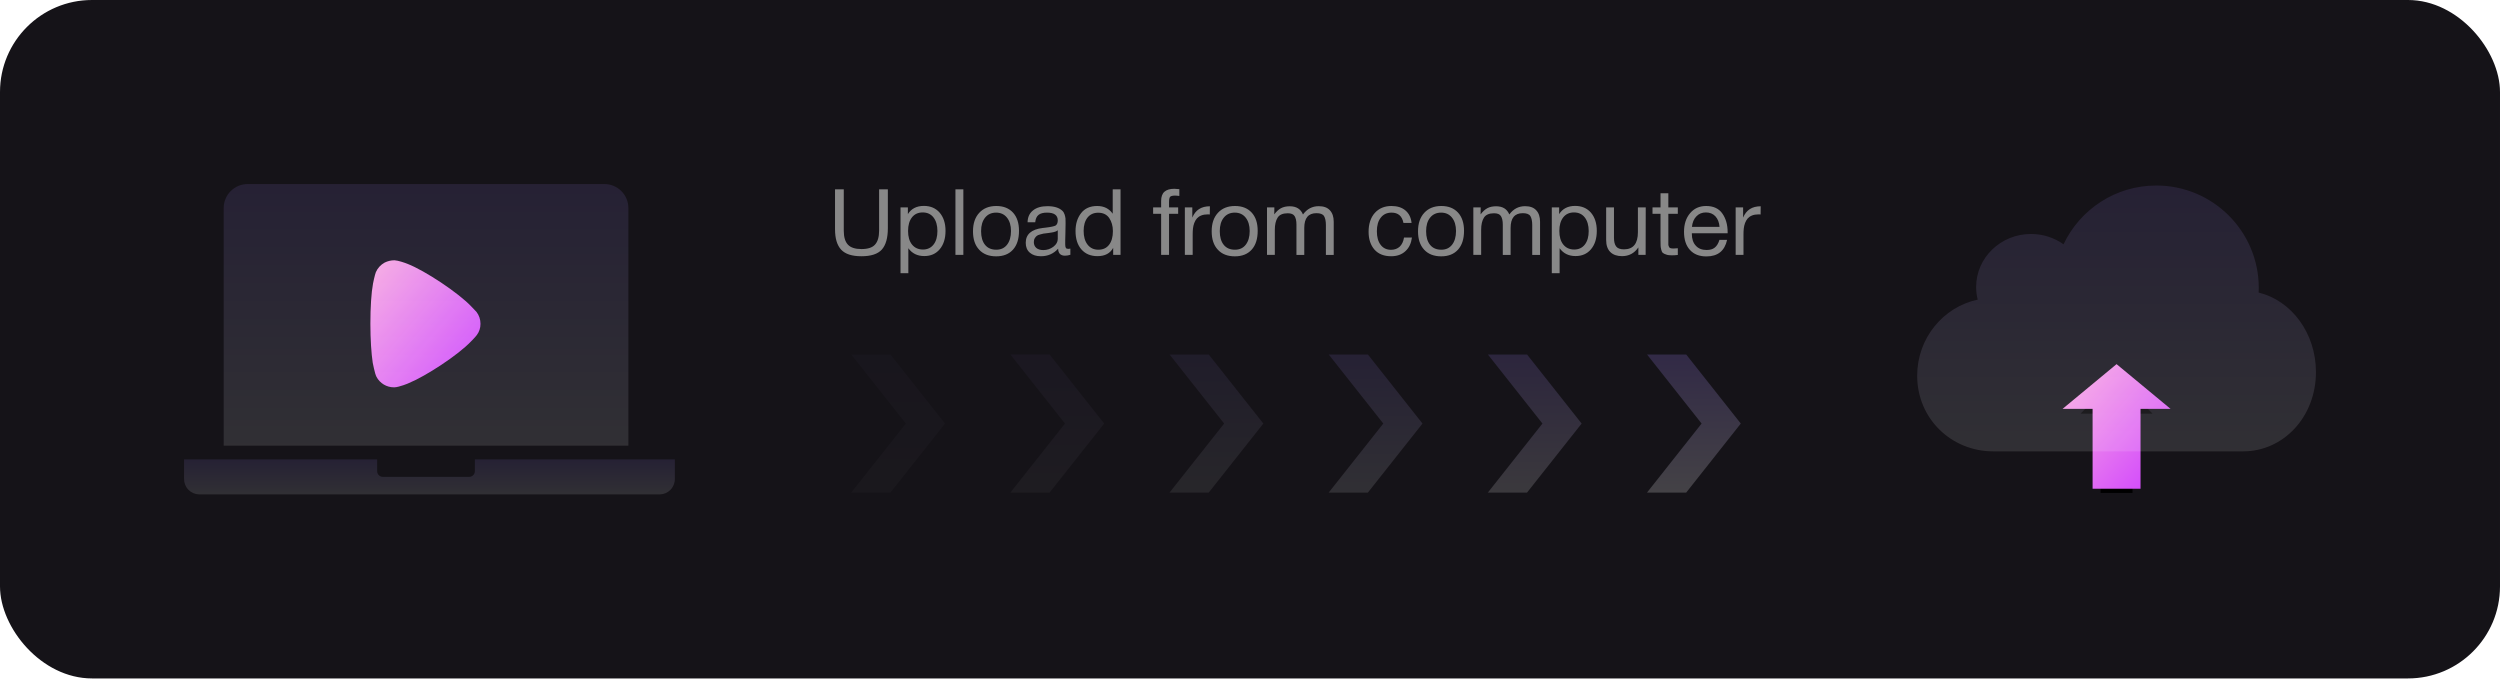 <svg width="326" height="89" viewBox="0 0 326 89" fill="none" xmlns="http://www.w3.org/2000/svg">
<rect width="326" height="88.468" rx="12" fill="#151318"/>
<path d="M62.656 42.233C62.656 42.757 62.493 43.282 62.167 43.703C62.106 43.785 61.82 44.126 61.596 44.347L61.473 44.468C59.76 46.302 55.498 49.059 53.336 49.943C53.336 49.963 52.051 50.489 51.439 50.507H51.358C50.419 50.507 49.542 49.986 49.094 49.14C48.849 48.675 48.625 47.326 48.604 47.308C48.421 46.098 48.298 44.246 48.298 42.213C48.298 40.082 48.421 38.147 48.645 36.959C48.645 36.939 48.869 35.852 49.012 35.49C49.236 34.969 49.644 34.524 50.154 34.242C50.562 34.043 50.99 33.94 51.439 33.94C51.908 33.962 52.785 34.262 53.132 34.403C55.416 35.289 59.781 38.187 61.453 39.959C61.739 40.241 62.044 40.585 62.126 40.663C62.473 41.106 62.656 41.65 62.656 42.233Z" fill="url(#paint0_linear_228_12077)"/>
<path d="M61.925 61.402C61.928 61.501 61.913 61.6 61.878 61.693C61.843 61.786 61.791 61.871 61.723 61.944C61.656 62.017 61.574 62.075 61.484 62.117C61.394 62.158 61.296 62.181 61.197 62.185H49.91C49.71 62.178 49.52 62.091 49.382 61.945C49.245 61.798 49.172 61.602 49.178 61.402V59.903H24.001V62.407C23.985 62.936 24.179 63.45 24.541 63.836C24.903 64.222 25.404 64.449 25.933 64.468H86.073C86.601 64.449 87.101 64.222 87.462 63.835C87.823 63.449 88.016 62.935 87.999 62.407V59.903H61.925V61.402Z" fill="url(#paint1_linear_228_12077)" fill-opacity="0.12"/>
<g filter="url(#filter0_b_228_12077)">
<path d="M81.941 27.128C81.941 26.717 81.859 26.309 81.702 25.93C81.544 25.55 81.313 25.205 81.022 24.914C80.731 24.624 80.385 24.394 80.005 24.237C79.625 24.08 79.218 23.999 78.807 24H32.3C31.889 24 31.482 24.08 31.102 24.237C30.722 24.394 30.377 24.625 30.086 24.915C29.795 25.205 29.565 25.55 29.407 25.93C29.25 26.31 29.169 26.717 29.169 27.128V58.115H81.941V27.128Z" fill="url(#paint2_linear_228_12077)" fill-opacity="0.12"/>
</g>
<path d="M108.888 24.69H110.028V30.078C110.028 30.918 110.208 31.518 110.568 31.902C110.928 32.286 111.516 32.478 112.332 32.478C113.172 32.478 113.76 32.286 114.108 31.89C114.456 31.506 114.636 30.894 114.636 30.078V24.69H115.776V29.778C115.776 31.026 115.512 31.95 114.996 32.538C114.468 33.126 113.58 33.414 112.332 33.414C111.108 33.414 110.232 33.138 109.692 32.562C109.152 31.986 108.888 31.098 108.888 29.898V24.69ZM118.388 27.042V27.918C118.832 27.21 119.528 26.85 120.476 26.85C121.34 26.85 122.024 27.15 122.528 27.726C123.032 28.314 123.296 29.106 123.296 30.102C123.296 31.11 123.044 31.902 122.54 32.502C122.036 33.102 121.364 33.39 120.524 33.39C119.636 33.39 118.94 33.054 118.448 32.37V35.622H117.428V27.042H118.388ZM120.32 27.702C119.72 27.702 119.252 27.918 118.916 28.35C118.58 28.782 118.412 29.37 118.412 30.114C118.412 30.87 118.58 31.458 118.928 31.89C119.276 32.322 119.756 32.538 120.356 32.538C120.932 32.538 121.4 32.322 121.736 31.89C122.072 31.458 122.24 30.87 122.24 30.126C122.24 29.37 122.06 28.782 121.724 28.35C121.388 27.918 120.92 27.702 120.32 27.702ZM125.621 24.69V33.234H124.589V24.69H125.621ZM129.914 26.862C130.85 26.862 131.57 27.15 132.098 27.726C132.614 28.29 132.878 29.082 132.878 30.102C132.878 31.158 132.614 31.974 132.098 32.55C131.57 33.138 130.838 33.426 129.902 33.426C128.954 33.426 128.21 33.138 127.682 32.562C127.142 31.986 126.878 31.194 126.878 30.162C126.878 29.154 127.142 28.35 127.694 27.75C128.234 27.162 128.978 26.862 129.914 26.862ZM129.89 27.726C129.29 27.726 128.81 27.942 128.462 28.374C128.102 28.818 127.934 29.406 127.934 30.138C127.934 30.906 128.102 31.494 128.45 31.926C128.798 32.358 129.29 32.562 129.914 32.562C130.514 32.562 130.982 32.346 131.318 31.914C131.654 31.482 131.834 30.894 131.834 30.126C131.834 29.394 131.654 28.806 131.306 28.374C130.958 27.942 130.49 27.726 129.89 27.726ZM139.576 32.418V33.222C139.36 33.294 139.132 33.342 138.88 33.342C138.292 33.342 137.992 33.03 137.98 32.43C137.392 33.078 136.648 33.414 135.736 33.414C135.124 33.414 134.644 33.258 134.284 32.946C133.924 32.634 133.756 32.202 133.756 31.662C133.756 30.558 134.488 29.91 135.952 29.73C136.048 29.706 136.18 29.694 136.372 29.682C137.068 29.598 137.488 29.502 137.656 29.406C137.836 29.274 137.932 29.058 137.932 28.746C137.932 28.062 137.464 27.726 136.528 27.726C136.048 27.726 135.676 27.822 135.436 28.014C135.184 28.206 135.04 28.53 134.992 28.986H133.996C134.008 28.314 134.248 27.798 134.704 27.438C135.16 27.066 135.784 26.886 136.588 26.886C137.452 26.886 138.1 27.078 138.532 27.486C138.664 27.606 138.76 27.774 138.832 27.99C138.892 28.194 138.928 28.362 138.94 28.494C138.94 28.626 138.952 28.83 138.952 29.094C138.952 29.394 138.94 29.85 138.928 30.462C138.904 31.086 138.904 31.542 138.904 31.842C138.904 32.07 138.928 32.226 138.988 32.322C139.048 32.418 139.156 32.454 139.324 32.454C139.384 32.454 139.468 32.442 139.576 32.418ZM137.932 30.03C137.86 30.078 137.776 30.126 137.704 30.174C137.62 30.21 137.512 30.246 137.392 30.27C137.272 30.294 137.188 30.306 137.14 30.318C137.092 30.33 136.996 30.342 136.828 30.366C136.66 30.39 136.564 30.402 136.564 30.402C136.312 30.426 136.144 30.45 136.072 30.462C136 30.474 135.856 30.51 135.64 30.57C135.424 30.618 135.28 30.69 135.196 30.762C135.1 30.834 135.016 30.93 134.932 31.074C134.848 31.218 134.812 31.386 134.812 31.578C134.812 31.89 134.92 32.142 135.136 32.334C135.352 32.514 135.664 32.61 136.048 32.61C136.528 32.61 136.972 32.466 137.356 32.178C137.74 31.89 137.932 31.542 137.932 31.158V30.03ZM146.118 24.69V33.234H145.158V32.322C144.762 33.042 144.078 33.402 143.118 33.402C142.23 33.402 141.534 33.114 141.018 32.526C140.502 31.938 140.25 31.134 140.25 30.126C140.25 29.19 140.49 28.422 140.97 27.798C141.45 27.174 142.158 26.862 143.07 26.862C143.958 26.862 144.63 27.198 145.098 27.87V24.69H146.118ZM143.202 27.738C142.614 27.738 142.146 27.954 141.81 28.374C141.474 28.806 141.306 29.382 141.306 30.102C141.306 30.858 141.474 31.458 141.822 31.902C142.17 32.346 142.638 32.562 143.226 32.562C143.814 32.562 144.282 32.358 144.618 31.926C144.954 31.494 145.122 30.906 145.122 30.138C145.122 29.466 144.954 28.89 144.642 28.434C144.33 27.978 143.85 27.738 143.202 27.738ZM153.787 24.666V25.554C153.607 25.53 153.415 25.506 153.223 25.506C152.899 25.506 152.683 25.566 152.587 25.662C152.491 25.77 152.443 25.998 152.443 26.334V27.042H153.631V27.882H152.443V33.234H151.411V27.882H150.367V27.042H151.411V26.214C151.411 25.662 151.555 25.254 151.843 25.002C152.131 24.75 152.551 24.618 153.127 24.618C153.295 24.618 153.523 24.642 153.787 24.666ZM157.769 26.898L157.757 27.966C157.685 27.954 157.601 27.954 157.493 27.954C157.169 27.954 156.881 28.002 156.641 28.098C156.401 28.194 156.221 28.326 156.077 28.482C155.933 28.65 155.825 28.842 155.729 29.082C155.645 29.322 155.585 29.562 155.561 29.802C155.537 30.042 155.525 30.318 155.525 30.618V33.234H154.505V27.042H155.477V28.374C155.885 27.39 156.641 26.898 157.769 26.898ZM161.039 26.862C161.975 26.862 162.695 27.15 163.223 27.726C163.739 28.29 164.003 29.082 164.003 30.102C164.003 31.158 163.739 31.974 163.223 32.55C162.695 33.138 161.963 33.426 161.027 33.426C160.079 33.426 159.335 33.138 158.807 32.562C158.267 31.986 158.003 31.194 158.003 30.162C158.003 29.154 158.267 28.35 158.819 27.75C159.359 27.162 160.103 26.862 161.039 26.862ZM161.015 27.726C160.415 27.726 159.935 27.942 159.587 28.374C159.227 28.818 159.059 29.406 159.059 30.138C159.059 30.906 159.227 31.494 159.575 31.926C159.923 32.358 160.415 32.562 161.039 32.562C161.639 32.562 162.107 32.346 162.443 31.914C162.779 31.482 162.959 30.894 162.959 30.126C162.959 29.394 162.779 28.806 162.431 28.374C162.083 27.942 161.615 27.726 161.015 27.726ZM166.177 27.042L166.165 27.954C166.441 27.582 166.729 27.318 167.041 27.15C167.353 26.982 167.737 26.898 168.181 26.898C169.033 26.898 169.609 27.246 169.909 27.966C170.437 27.246 171.121 26.886 171.961 26.886C172.597 26.886 173.077 27.054 173.413 27.414C173.749 27.774 173.917 28.266 173.917 28.914V33.246H172.897V29.346C172.897 28.83 172.813 28.446 172.657 28.182C172.489 27.918 172.165 27.798 171.661 27.798C170.605 27.798 170.077 28.434 170.077 29.73V33.246H169.057V29.274C169.057 28.794 168.973 28.434 168.817 28.182C168.661 27.93 168.361 27.81 167.917 27.81C167.281 27.81 166.837 28.002 166.597 28.386C166.357 28.77 166.237 29.298 166.237 29.958V33.234H165.217V27.042H166.177ZM184.116 30.978C184.02 31.722 183.744 32.322 183.264 32.754C182.784 33.198 182.172 33.414 181.404 33.414C180.468 33.414 179.748 33.126 179.232 32.55C178.728 31.974 178.464 31.194 178.464 30.222C178.464 29.19 178.74 28.374 179.268 27.774C179.808 27.174 180.528 26.862 181.44 26.862C182.208 26.862 182.808 27.054 183.264 27.438C183.72 27.822 183.996 28.362 184.068 29.07H183.012C182.832 28.17 182.316 27.726 181.464 27.726C180.864 27.726 180.396 27.942 180.06 28.374C179.712 28.806 179.544 29.406 179.544 30.15C179.544 30.894 179.7 31.494 180.036 31.926C180.36 32.358 180.816 32.574 181.392 32.574C181.848 32.574 182.232 32.43 182.52 32.166C182.808 31.89 183 31.494 183.084 30.978H184.116ZM187.945 26.862C188.881 26.862 189.601 27.15 190.129 27.726C190.645 28.29 190.909 29.082 190.909 30.102C190.909 31.158 190.645 31.974 190.129 32.55C189.601 33.138 188.869 33.426 187.933 33.426C186.985 33.426 186.241 33.138 185.713 32.562C185.173 31.986 184.909 31.194 184.909 30.162C184.909 29.154 185.173 28.35 185.725 27.75C186.265 27.162 187.009 26.862 187.945 26.862ZM187.921 27.726C187.321 27.726 186.841 27.942 186.493 28.374C186.133 28.818 185.965 29.406 185.965 30.138C185.965 30.906 186.133 31.494 186.481 31.926C186.829 32.358 187.321 32.562 187.945 32.562C188.545 32.562 189.013 32.346 189.349 31.914C189.685 31.482 189.865 30.894 189.865 30.126C189.865 29.394 189.685 28.806 189.337 28.374C188.989 27.942 188.521 27.726 187.921 27.726ZM193.083 27.042L193.071 27.954C193.347 27.582 193.635 27.318 193.947 27.15C194.259 26.982 194.643 26.898 195.087 26.898C195.939 26.898 196.515 27.246 196.815 27.966C197.343 27.246 198.027 26.886 198.867 26.886C199.503 26.886 199.983 27.054 200.319 27.414C200.655 27.774 200.823 28.266 200.823 28.914V33.246H199.803V29.346C199.803 28.83 199.719 28.446 199.563 28.182C199.395 27.918 199.071 27.798 198.567 27.798C197.511 27.798 196.983 28.434 196.983 29.73V33.246H195.963V29.274C195.963 28.794 195.879 28.434 195.723 28.182C195.567 27.93 195.267 27.81 194.823 27.81C194.187 27.81 193.743 28.002 193.503 28.386C193.263 28.77 193.143 29.298 193.143 29.958V33.234H192.123V27.042H193.083ZM203.314 27.042V27.918C203.758 27.21 204.454 26.85 205.402 26.85C206.266 26.85 206.95 27.15 207.454 27.726C207.958 28.314 208.222 29.106 208.222 30.102C208.222 31.11 207.97 31.902 207.466 32.502C206.962 33.102 206.29 33.39 205.45 33.39C204.562 33.39 203.866 33.054 203.374 32.37V35.622H202.354V27.042H203.314ZM205.246 27.702C204.646 27.702 204.178 27.918 203.842 28.35C203.506 28.782 203.338 29.37 203.338 30.114C203.338 30.87 203.506 31.458 203.854 31.89C204.202 32.322 204.682 32.538 205.282 32.538C205.858 32.538 206.326 32.322 206.662 31.89C206.998 31.458 207.166 30.87 207.166 30.126C207.166 29.37 206.986 28.782 206.65 28.35C206.314 27.918 205.846 27.702 205.246 27.702ZM214.603 27.042L214.591 33.234H213.643V32.262C213.115 33.03 212.407 33.402 211.507 33.402C210.859 33.402 210.343 33.222 209.983 32.862C209.623 32.502 209.443 31.986 209.443 31.302V27.042H210.463V31.026C210.463 31.518 210.559 31.89 210.751 32.142C210.943 32.394 211.279 32.514 211.771 32.514C212.971 32.514 213.583 31.77 213.583 30.282V27.042H214.603ZM218.787 27.042V27.882H217.551V31.494C217.551 31.698 217.551 31.83 217.551 31.89C217.551 31.962 217.575 32.046 217.623 32.154C217.659 32.262 217.731 32.334 217.827 32.358C217.923 32.394 218.055 32.406 218.235 32.406C218.379 32.406 218.571 32.394 218.787 32.37V33.246C218.499 33.282 218.235 33.294 218.007 33.294C217.719 33.294 217.479 33.27 217.287 33.198C217.095 33.138 216.939 33.066 216.843 32.982C216.747 32.91 216.675 32.766 216.627 32.562C216.579 32.358 216.543 32.19 216.543 32.046C216.531 31.902 216.531 31.674 216.531 31.338V31.29V31.23V31.17V27.882H215.487V27.042H216.531V25.206H217.551V27.042H218.787ZM225.212 31.278C224.9 32.718 224 33.438 222.512 33.438C221.6 33.438 220.88 33.162 220.364 32.586C219.848 32.022 219.596 31.23 219.596 30.222C219.596 29.226 219.86 28.422 220.388 27.798C220.916 27.174 221.612 26.862 222.476 26.862C223.424 26.862 224.132 27.186 224.588 27.834C225.044 28.482 225.284 29.286 225.284 30.27V30.414H220.628L220.616 30.486C220.616 31.146 220.784 31.662 221.132 32.034C221.468 32.418 221.948 32.598 222.548 32.598C222.992 32.598 223.34 32.502 223.604 32.286C223.868 32.082 224.072 31.746 224.216 31.278H225.212ZM224.228 29.586C224.18 28.998 224 28.542 223.688 28.206C223.376 27.87 222.956 27.702 222.452 27.702C221.948 27.702 221.54 27.87 221.216 28.206C220.88 28.542 220.688 29.01 220.628 29.586H224.228ZM229.594 26.898L229.582 27.966C229.51 27.954 229.426 27.954 229.318 27.954C228.994 27.954 228.706 28.002 228.466 28.098C228.226 28.194 228.046 28.326 227.902 28.482C227.758 28.65 227.65 28.842 227.554 29.082C227.47 29.322 227.41 29.562 227.386 29.802C227.362 30.042 227.35 30.318 227.35 30.618V33.234H226.33V27.042H227.302V28.374C227.71 27.39 228.466 26.898 229.594 26.898Z" fill="#888888"/>
<path d="M116.119 46.234H111.011L118.121 55.231L111 64.234H116.11L123.233 55.231L116.119 46.234Z" fill="url(#paint3_linear_228_12077)" fill-opacity="0.02"/>
<path d="M136.872 46.234H131.764L138.875 55.231L131.753 64.234H136.863L143.986 55.231L136.872 46.234Z" fill="url(#paint4_linear_228_12077)" fill-opacity="0.04"/>
<path d="M157.626 46.234H152.518L159.628 55.231L152.507 64.234H157.617L164.74 55.231L157.626 46.234Z" fill="url(#paint5_linear_228_12077)" fill-opacity="0.08"/>
<path d="M178.379 46.234H173.271L180.382 55.231L173.26 64.234H178.371L185.493 55.231L178.379 46.234Z" fill="url(#paint6_linear_228_12077)" fill-opacity="0.12"/>
<path d="M199.133 46.234H194.025L201.135 55.231L194.014 64.234H199.124L206.246 55.231L199.133 46.234Z" fill="url(#paint7_linear_228_12077)" fill-opacity="0.16"/>
<path d="M219.886 46.234H214.778L221.889 55.231L214.768 64.234H219.878L227 55.231L219.886 46.234Z" fill="url(#paint8_linear_228_12077)" fill-opacity="0.2"/>
<path d="M276 49.108L271.309 53.938H273.918V64.275H278.082V53.938H280.691L276 49.108Z" fill="black"/>
<path d="M276 47.483L268.958 53.317H272.874V63.733H279.126V53.317H283.042L276 47.483Z" fill="url(#paint9_linear_228_12077)"/>
<g filter="url(#filter1_b_228_12077)">
<path d="M294.529 38.15C294.538 37.95 294.544 37.748 294.544 37.546C294.545 30.171 288.56 24.192 281.178 24.192C275.833 24.192 271.222 27.329 269.085 31.859C267.897 31.013 266.43 30.511 264.842 30.511C260.891 30.511 257.688 33.608 257.688 37.427C257.688 37.994 257.76 38.545 257.893 39.072C253.386 40.031 250 44.108 250 48.993C250 54.59 254.446 58.859 259.93 58.859H292.497C297.745 58.859 302 54.377 302 48.516C302 43.434 298.8 39.189 294.529 38.15Z" fill="url(#paint10_linear_228_12077)" fill-opacity="0.12"/>
</g>
<defs>
<filter id="filter0_b_228_12077" x="28.169" y="23" width="54.772" height="36.115" filterUnits="userSpaceOnUse" color-interpolation-filters="sRGB">
<feFlood flood-opacity="0" result="BackgroundImageFix"/>
<feGaussianBlur in="BackgroundImageFix" stdDeviation="0.5"/>
<feComposite in2="SourceAlpha" operator="in" result="effect1_backgroundBlur_228_12077"/>
<feBlend mode="normal" in="SourceGraphic" in2="effect1_backgroundBlur_228_12077" result="shape"/>
</filter>
<filter id="filter1_b_228_12077" x="249" y="23.192" width="54" height="36.666" filterUnits="userSpaceOnUse" color-interpolation-filters="sRGB">
<feFlood flood-opacity="0" result="BackgroundImageFix"/>
<feGaussianBlur in="BackgroundImageFix" stdDeviation="0.5"/>
<feComposite in2="SourceAlpha" operator="in" result="effect1_backgroundBlur_228_12077"/>
<feBlend mode="normal" in="SourceGraphic" in2="effect1_backgroundBlur_228_12077" result="shape"/>
</filter>
<linearGradient id="paint0_linear_228_12077" x1="62.656" y1="50.507" x2="46.258" y2="36.295" gradientUnits="userSpaceOnUse">
<stop stop-color="#CD3EFF"/>
<stop offset="1" stop-color="#FFB2E0"/>
</linearGradient>
<linearGradient id="paint1_linear_228_12077" x1="56" y1="59.903" x2="56" y2="64.468" gradientUnits="userSpaceOnUse">
<stop stop-color="#A385FF"/>
<stop offset="1" stop-color="white"/>
</linearGradient>
<linearGradient id="paint2_linear_228_12077" x1="55.555" y1="24" x2="55.555" y2="58.115" gradientUnits="userSpaceOnUse">
<stop stop-color="#A385FF"/>
<stop offset="1" stop-color="white"/>
</linearGradient>
<linearGradient id="paint3_linear_228_12077" x1="117.116" y1="46.234" x2="117.116" y2="64.234" gradientUnits="userSpaceOnUse">
<stop stop-color="#A385FF"/>
<stop offset="1" stop-color="white"/>
</linearGradient>
<linearGradient id="paint4_linear_228_12077" x1="137.87" y1="46.234" x2="137.87" y2="64.234" gradientUnits="userSpaceOnUse">
<stop stop-color="#A385FF"/>
<stop offset="1" stop-color="white"/>
</linearGradient>
<linearGradient id="paint5_linear_228_12077" x1="158.623" y1="46.234" x2="158.623" y2="64.234" gradientUnits="userSpaceOnUse">
<stop stop-color="#A385FF"/>
<stop offset="1" stop-color="white"/>
</linearGradient>
<linearGradient id="paint6_linear_228_12077" x1="179.377" y1="46.234" x2="179.377" y2="64.234" gradientUnits="userSpaceOnUse">
<stop stop-color="#A385FF"/>
<stop offset="1" stop-color="white"/>
</linearGradient>
<linearGradient id="paint7_linear_228_12077" x1="200.13" y1="46.234" x2="200.13" y2="64.234" gradientUnits="userSpaceOnUse">
<stop stop-color="#A385FF"/>
<stop offset="1" stop-color="white"/>
</linearGradient>
<linearGradient id="paint8_linear_228_12077" x1="220.884" y1="46.234" x2="220.884" y2="64.234" gradientUnits="userSpaceOnUse">
<stop stop-color="#A385FF"/>
<stop offset="1" stop-color="white"/>
</linearGradient>
<linearGradient id="paint9_linear_228_12077" x1="283.042" y1="63.733" x2="266.957" y2="49.793" gradientUnits="userSpaceOnUse">
<stop stop-color="#CD3EFF"/>
<stop offset="1" stop-color="#FFB2E0"/>
</linearGradient>
<linearGradient id="paint10_linear_228_12077" x1="276" y1="24.192" x2="276" y2="58.859" gradientUnits="userSpaceOnUse">
<stop stop-color="#A385FF"/>
<stop offset="1" stop-color="white"/>
</linearGradient>
</defs>
</svg>
